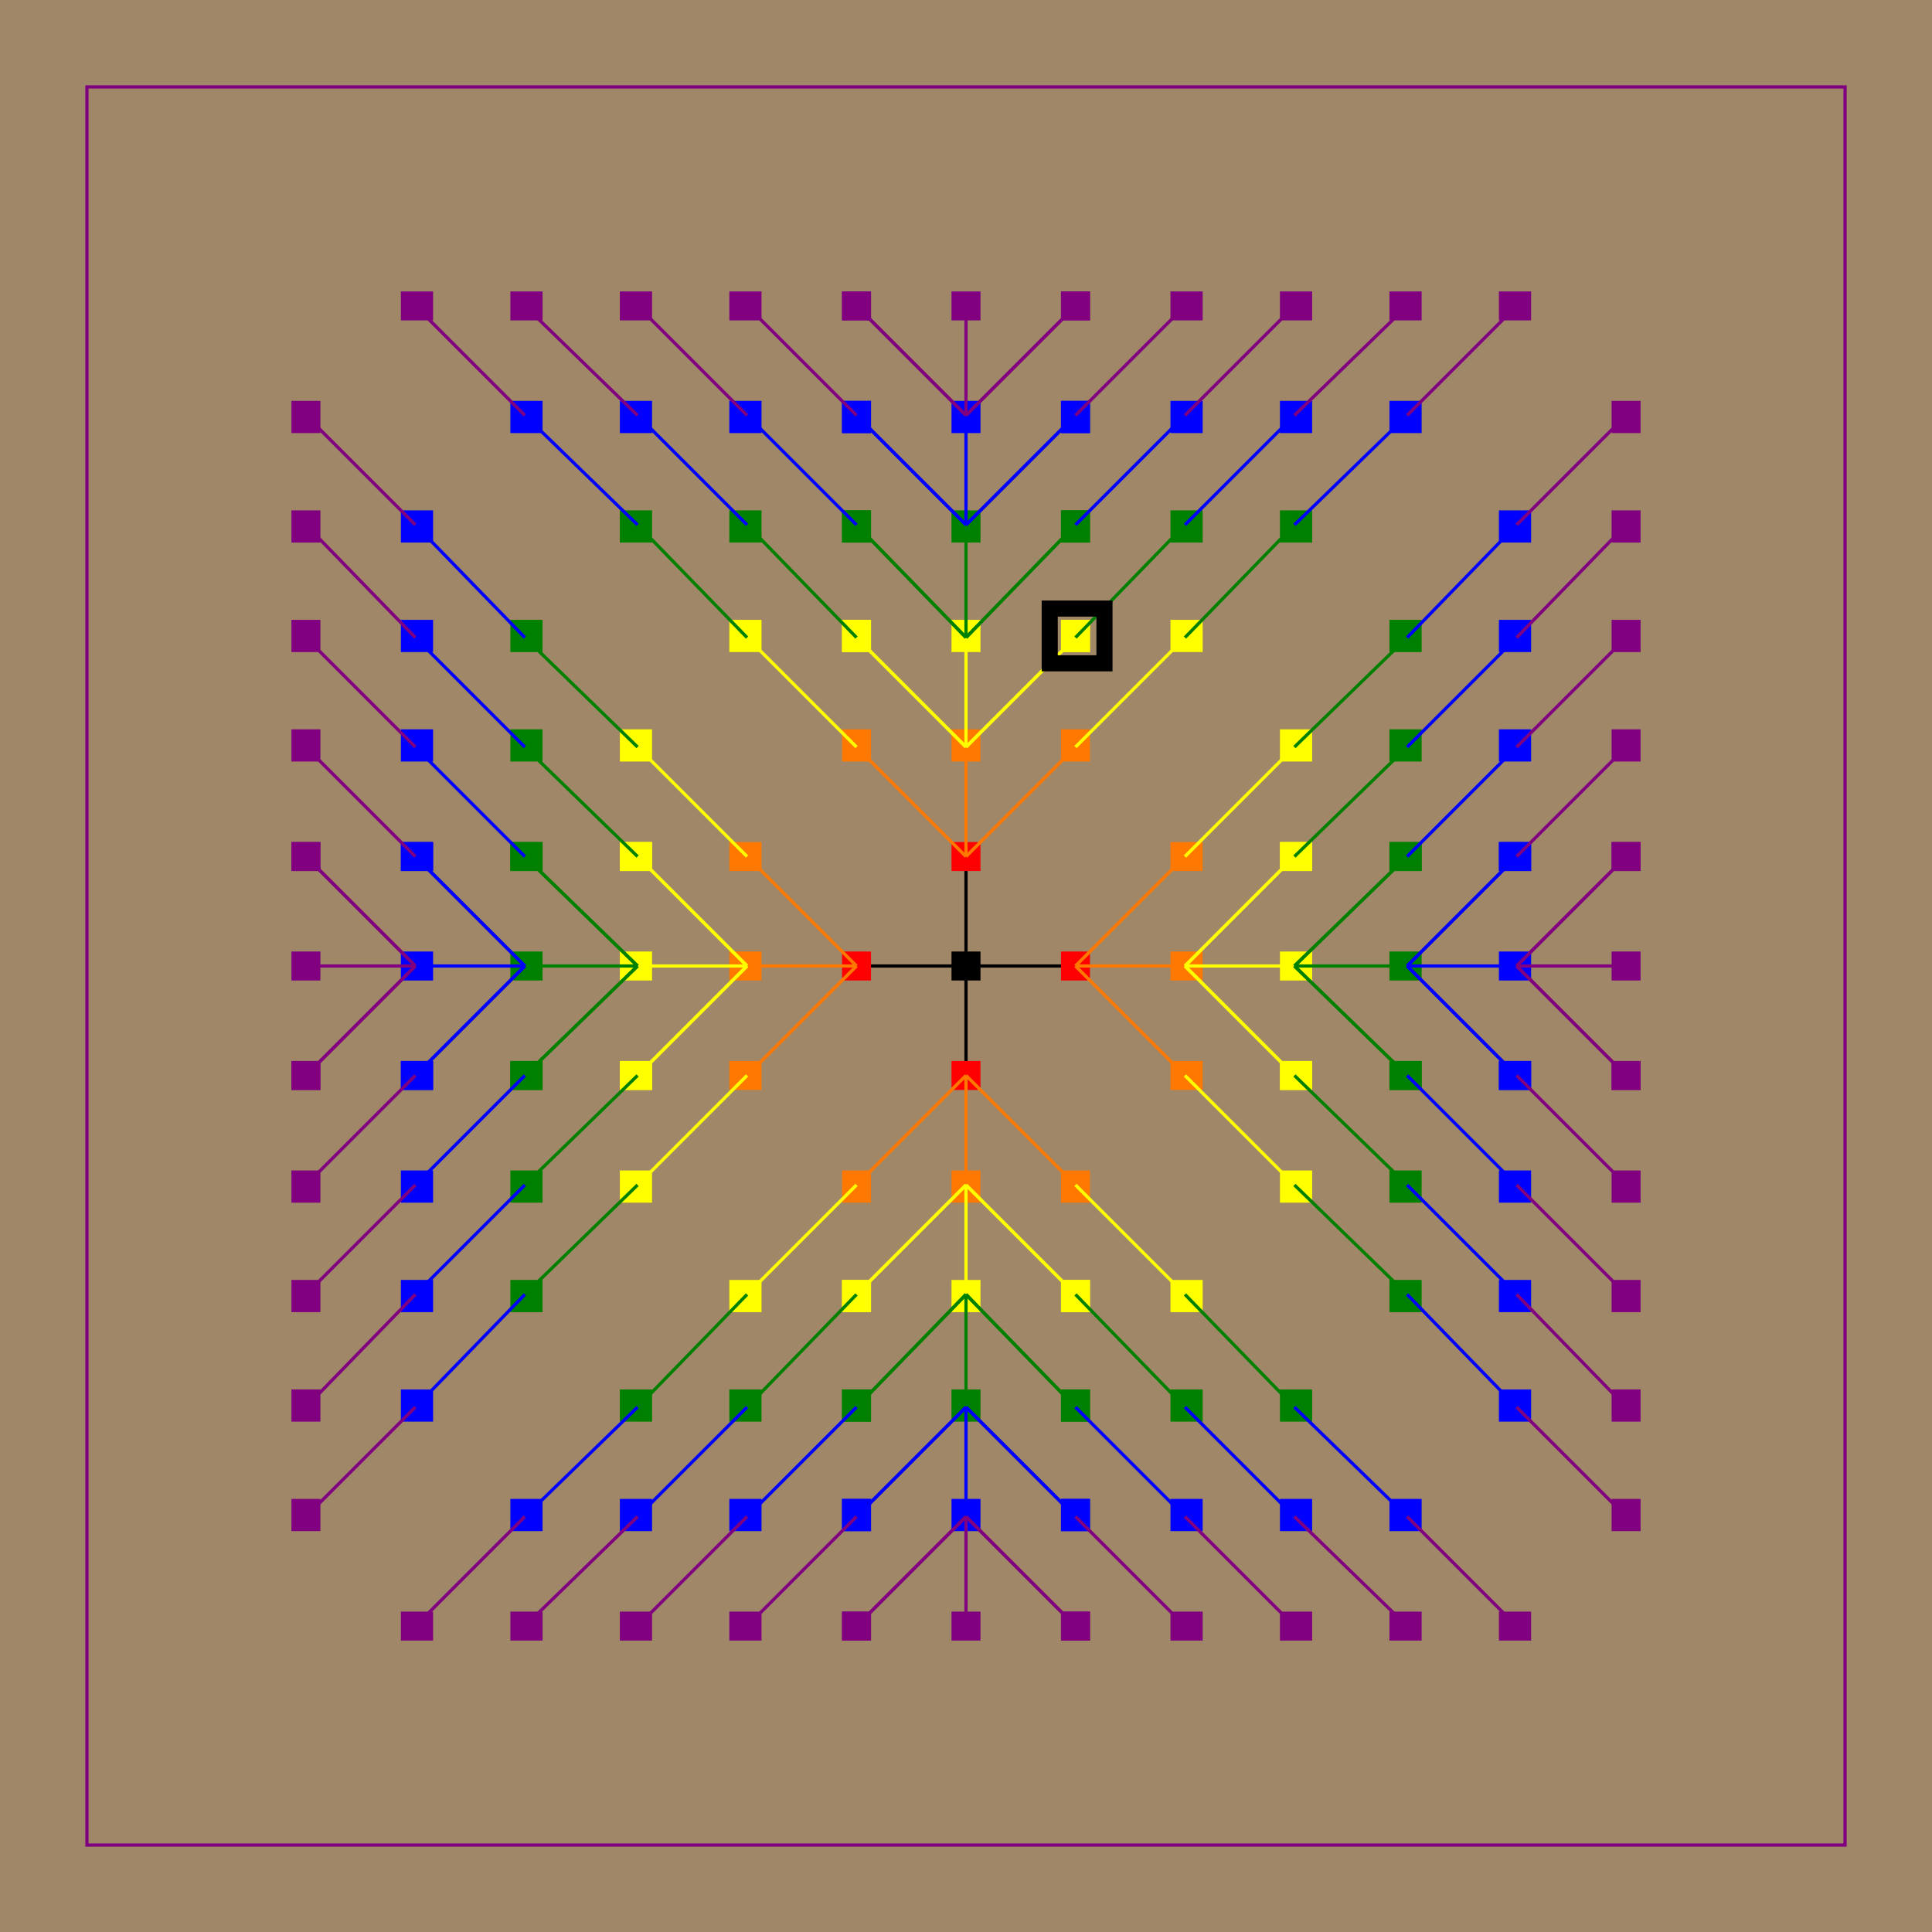 <svg width="600" height="600" viewbox = "0 0 600 600"  xmlns="http://www.w3.org/2000/svg">
<rect width="100%" height="100%" fill="#333333" stroke="none"/>
<!--<json>{
  "glyph": "0321,0337,0337,0337,0337,0337,0337,0347,0300,0225,0300,0321,0230,0230,0231,0226,0330,0330,0330,0330,0330,0330,",
  "x0": 300,
  "y0": 300,
  "unit": 34.150672768253536,
  "width": 600,
  "height": 600,
  "style": {
    "color0": "black",
    "fill0": "black",
    "line0": 1,
    "color1": "black",
    "fill1": "#9f8767",
    "line1": 5,
    "color2": "red",
    "fill2": "red",
    "line2": 1,
    "color3": "#FF7900",
    "fill3": "#FF7900",
    "line3": 1,
    "color4": "yellow",
    "fill4": "yellow",
    "line4": 1,
    "color5": "green",
    "fill5": "green",
    "line5": 1,
    "color6": "blue",
    "fill6": "blue",
    "line6": 1,
    "color7": "purple",
    "fill7": "purple",
    "line7": 1
  },
  "shapes": [
    "0220:0336,0336,0336,0331,0333,0337,0204,0336,0330,0332,0337,0337,0337,",
    "0221:0342,0330,0220,0331,0350,0334,0310,0337,0342,0330,0335,0336,0304,0313,0220,0333,0333,0220,0331,0332,0350,0335,0310,0337,0342,0334,0336,0304,0313,",
    "0222:0313,0350,0334,0310,0337,0201,0335,0336,0304,0313,0220,",
    "0223:0350,0335,0310,0337,0342,0334,0304,0336,0333,0330,0313,0220,",
    "0224:0201,0322,0220,0323,0221,0330,0324,0221,0330,0325,0221,0330,0326,0221,0327,0330,0221,0327,0330,0331,0331,0331,0331,0331,0322,0333,0330,0323,0324,0223,0325,0223,0326,0223,0327,0223,0331,0332,0331,0332,0331,0332,0331,0332,0332,0324,0223,0325,0223,0326,0223,0327,0223,0331,0332,0331,0332,0332,0331,0332,0325,0223,0326,0223,0327,0223,0331,0331,0332,0332,0332,0325,0326,0223,0327,0223,0331,0332,0332,0327,0223,0331,0332,0332,0331,0331,0331,0324,0222,0325,0222,0326,0222,0327,0222,0331,0333,0331,0333,0331,0333,0331,0333,0333,0324,0222,0325,0222,0326,0222,0327,0222,0331,0333,0333,0331,0333,0333,0331,0325,0222,0326,0222,0327,0222,0333,0331,0333,0331,0333,0326,0222,0327,0222,0333,0333,0331,0327,0222,0333,0331,0331,0331,0331,0331,0331,0320,",
    "0225:0220,0224,0335,0224,0335,0224,0335,0224,0337,0337,0337,0335,0331,0333,0337,0327,0200,0336,0330,0332,0336,0336,0336,0320,",
    "0226:0336,0331,0333,0337,0336,0330,0332,0337,0336,0336,0331,0333,0337,0200,0336,0330,0332,0337,0337,",
    "0227:0201,0335,0335,0336,0306,0350,0335,0362,0203,0334,0334,0334,0334,0203,0334,0334,0334,0334,0203,0363,0335,0337,0331,0304,",
    "0230:0330,",
    "0231:0330,0333,",
    "0232:0333,",
    "0233:0331,0333,",
    "0234:0331,",
    "0235:0331,0332,",
    "0236:0332,",
    "0237:0330,0332,",
    "01220:0333,0200,0336,0330,0332,0220,0313,0331,0333,0337,",
    "01221:0333,0200,0336,0330,0332,0221,0313,0331,0333,0337,",
    "01222:0333,0200,0336,0330,0332,0336,0222,0313,0331,0333,0331,0333,0331,0333,0337,0337,",
    "01223:0333,0200,0336,0330,0332,0336,0223,0333,0331,0331,0331,0337,0337,",
    "01224:0333,0200,0336,0330,0332,0336,0331,0336,0336,0224,0337,0337,0331,0333,0333,0337,0337,",
    "01225:0333,0200,0336,0330,0332,0336,0336,0336,0225,0337,0337,0337,0331,0333,0337,",
    "01226:0333,0200,0336,0330,0332,0226,0331,0333,0337,",
    "01227:0333,0200,0336,0330,0332,0336,0331,0337,0227,0336,0331,0333,0333,0337,0337,",
    "01230:0333,0200,0336,0330,0332,0227,0341,0331,0333,0337,",
    "01231:0333,0200,0336,0330,0332,0350,0335,0304,0227,0340,0341,0350,0334,0304,0331,0333,0337,",
    "01232:0333,0200,0336,0330,0332,0335,0227,0334,0341,0331,0333,0337,",
    "01233:0333,0200,0336,0330,0332,0335,0350,0335,0304,0227,0340,0341,0334,0350,0334,0304,0331,0333,0337,",
    "01234:0340,0333,0200,0336,0330,0332,0341,0340,0335,0335,0227,0335,0335,0331,0333,0337,",
    "01235:0333,0200,0336,0330,0332,0334,0350,0334,0304,0227,0340,0341,0335,0350,0335,0304,0331,0333,0337,",
    "01236:0333,0200,0336,0330,0332,0334,0227,0341,0340,0335,0331,0333,0337,",
    "01237:0333,0200,0336,0330,0332,0350,0334,0304,0227,0341,0340,0350,0335,0304,0331,0333,0337,",
    "0240:0220,0336,0331,0333,0336,0321,0335,0342,0335,0335,0342,0335,0330,0330,0332,0332,0337,0337,",
    "01240:0333,0200,0336,0330,0332,0210,0240,0211,0333,0331,0337,",
    "0241:0220,0336,0321,0343,0332,0350,0335,0336,0342,0334,0334,0342,0335,0304,0337,0333,0337,",
    "01241:0333,0200,0336,0332,0330,0210,0241,0211,0333,0331,0337,",
    "0242:0220,0321,0336,0343,0333,0336,0350,0335,0342,0334,0334,0342,0335,0337,0304,0332,0337,",
    "01242:0333,0200,0336,0330,0332,0210,0242,0211,0333,0331,0337,",
    "0243:0220,0336,0331,0332,0336,0321,0343,0332,0350,0334,0336,0342,0335,0335,0342,0337,0334,0334,0335,0304,0332,0330,0330,0337,0337,0333,",
    "01243:0333,0200,0336,0330,0332,0210,0243,0211,0333,0331,0337,",
    "0244:0220,0336,0331,0333,0336,0321,0343,0333,0350,0336,0335,0342,0334,0334,0342,0335,0337,0304,0333,0330,0330,0337,0337,0332,",
    "01244:0333,0200,0336,0330,0332,0210,0244,0211,0333,0331,0337,",
    "0245:0210,0332,0332,0362,0335,0203,0203,0203,0203,0334,0203,0363,0332,0332,0331,0211,",
    "01245:0333,0200,0336,0330,0332,0336,0245,0337,0333,0331,0337,",
    "0246:0210,0332,0332,0335,0306,0336,0330,0335,0335,0335,0321,0362,0203,0335,0335,0203,0364,0331,0350,0335,0337,0366,0333,0333,0333,0333,0334,0334,0334,0334,0367,0335,0336,0342,0334,0334,0342,0330,0330,0330,0330,0335,0335,0335,0304,0337,0211,",
    "01246:0333,0200,0336,0330,0332,0336,0246,",
    "0247:0330,0332,0336,0332,0336,0221,0333,0333,0333,0222,0333,0333,0333,0223,0333,0333,0333,0225,0333,0331,0331,0331,0332,0332,0332,0332,0332,0332,0332,0332,0332,0332,0332,0332,0333,0333,0226,0331,0331,0331,0333,0333,0333,0333,0333,0333,0333,0333,0333,0333,0333,0333,0333,0330,0333,0330,0330,0333,0330,0331,0332,0332,0332,0332,0332,0332,0332,0332,0332,0332,0332,0332,0227,0333,0333,0333,0230,0333,0331,0331,0331,0331,0332,0332,0332,0330,0332,0332,0332,0332,0332,0332,0333,0333,0231,0333,0333,0333,0232,0331,0333,0330,0333,0333,0233,0333,0333,0333,0234,0330,0330,0332,0330,0332,0332,0337,0337,",
    "01247:0333,0200,0336,0330,0332,0220,0336,0247,0337,0331,0333,0337,"
  ]
}</json>-->    <circle cx="300" cy = "300" r = "2185.643" stroke = "#000000" stroke-width = "5" fill = "#9f8767" />
	<path d = "M304 304 L304 296 L296 296 L296 304 L304 304 Z" stroke = "#000000" stroke-width = "1" fill = "#000000" />    <line x1="300" y1="300" x2="300" y2="266" style="stroke:#000000;stroke-width:1" />
	<path d = "M304 270 L304 262 L296 262 L296 270 L304 270 Z" stroke = "#ff0000" stroke-width = "1" fill = "#ff0000" />    <line x1="300" y1="266" x2="300" y2="232" style="stroke:#ff7900;stroke-width:1" />
	<path d = "M304 236 L304 227 L296 227 L296 236 L304 236 Z" stroke = "#ff7900" stroke-width = "1" fill = "#ff7900" />    <line x1="300" y1="266" x2="266" y2="232" style="stroke:#ff7900;stroke-width:1" />
	<path d = "M270 236 L270 227 L262 227 L262 236 L270 236 Z" stroke = "#ff7900" stroke-width = "1" fill = "#ff7900" />	<path d = "M338 236 L338 227 L330 227 L330 236 L338 236 Z" stroke = "#ff7900" stroke-width = "1" fill = "#ff7900" />    <line x1="300" y1="266" x2="334" y2="232" style="stroke:#ff7900;stroke-width:1" />
    <line x1="300" y1="232" x2="300" y2="198" style="stroke:#ffff00;stroke-width:1" />
	<path d = "M304 202 L304 193 L296 193 L296 202 L304 202 Z" stroke = "#ffff00" stroke-width = "1" fill = "#ffff00" />    <line x1="300" y1="232" x2="266" y2="198" style="stroke:#ffff00;stroke-width:1" />
	<path d = "M270 202 L270 193 L262 193 L262 202 L270 202 Z" stroke = "#ffff00" stroke-width = "1" fill = "#ffff00" />	<path d = "M338 202 L338 193 L330 193 L330 202 L338 202 Z" stroke = "#ffff00" stroke-width = "1" fill = "#ffff00" />    <line x1="300" y1="232" x2="334" y2="198" style="stroke:#ffff00;stroke-width:1" />
    <line x1="300" y1="198" x2="300" y2="163" style="stroke:#008000;stroke-width:1" />
	<path d = "M304 168 L304 159 L296 159 L296 168 L304 168 Z" stroke = "#008000" stroke-width = "1" fill = "#008000" />    <line x1="300" y1="198" x2="266" y2="163" style="stroke:#008000;stroke-width:1" />
	<path d = "M270 168 L270 159 L262 159 L262 168 L270 168 Z" stroke = "#008000" stroke-width = "1" fill = "#008000" />	<path d = "M338 168 L338 159 L330 159 L330 168 L338 168 Z" stroke = "#008000" stroke-width = "1" fill = "#008000" />    <line x1="300" y1="198" x2="334" y2="163" style="stroke:#008000;stroke-width:1" />
    <line x1="300" y1="163" x2="300" y2="129" style="stroke:#0000ff;stroke-width:1" />
	<path d = "M304 134 L304 125 L296 125 L296 134 L304 134 Z" stroke = "#0000ff" stroke-width = "1" fill = "#0000ff" />    <line x1="300" y1="163" x2="266" y2="129" style="stroke:#0000ff;stroke-width:1" />
	<path d = "M270 134 L270 125 L262 125 L262 134 L270 134 Z" stroke = "#0000ff" stroke-width = "1" fill = "#0000ff" />	<path d = "M338 134 L338 125 L330 125 L330 134 L338 134 Z" stroke = "#0000ff" stroke-width = "1" fill = "#0000ff" />    <line x1="300" y1="163" x2="334" y2="129" style="stroke:#0000ff;stroke-width:1" />
    <line x1="300" y1="129" x2="300" y2="95" style="stroke:#800080;stroke-width:1" />
	<path d = "M304 99 L304 91 L296 91 L296 99 L304 99 Z" stroke = "#800080" stroke-width = "1" fill = "#800080" />    <line x1="300" y1="129" x2="266" y2="95" style="stroke:#800080;stroke-width:1" />
	<path d = "M270 99 L270 91 L262 91 L262 99 L270 99 Z" stroke = "#800080" stroke-width = "1" fill = "#800080" />	<path d = "M338 99 L338 91 L330 91 L330 99 L338 99 Z" stroke = "#800080" stroke-width = "1" fill = "#800080" />    <line x1="300" y1="129" x2="334" y2="95" style="stroke:#800080;stroke-width:1" />
    <line x1="334" y1="232" x2="368" y2="198" style="stroke:#ffff00;stroke-width:1" />
	<path d = "M373 202 L373 193 L364 193 L364 202 L373 202 Z" stroke = "#ffff00" stroke-width = "1" fill = "#ffff00" />    <line x1="368" y1="198" x2="402" y2="163" style="stroke:#008000;stroke-width:1" />
	<path d = "M407 168 L407 159 L398 159 L398 168 L407 168 Z" stroke = "#008000" stroke-width = "1" fill = "#008000" />    <line x1="402" y1="163" x2="437" y2="129" style="stroke:#0000ff;stroke-width:1" />
	<path d = "M441 134 L441 125 L432 125 L432 134 L441 134 Z" stroke = "#0000ff" stroke-width = "1" fill = "#0000ff" />    <line x1="437" y1="129" x2="471" y2="95" style="stroke:#800080;stroke-width:1" />
	<path d = "M475 99 L475 91 L466 91 L466 99 L475 99 Z" stroke = "#800080" stroke-width = "1" fill = "#800080" />    <line x1="300" y1="232" x2="334" y2="198" style="stroke:#ffff00;stroke-width:1" />
	<path d = "M338 202 L338 193 L330 193 L330 202 L338 202 Z" stroke = "#ffff00" stroke-width = "1" fill = "#ffff00" />    <line x1="334" y1="198" x2="368" y2="163" style="stroke:#008000;stroke-width:1" />
	<path d = "M373 168 L373 159 L364 159 L364 168 L373 168 Z" stroke = "#008000" stroke-width = "1" fill = "#008000" />    <line x1="368" y1="163" x2="402" y2="129" style="stroke:#0000ff;stroke-width:1" />
	<path d = "M407 134 L407 125 L398 125 L398 134 L407 134 Z" stroke = "#0000ff" stroke-width = "1" fill = "#0000ff" />    <line x1="402" y1="129" x2="437" y2="95" style="stroke:#800080;stroke-width:1" />
	<path d = "M441 99 L441 91 L432 91 L432 99 L441 99 Z" stroke = "#800080" stroke-width = "1" fill = "#800080" />    <line x1="300" y1="198" x2="334" y2="163" style="stroke:#008000;stroke-width:1" />
	<path d = "M338 168 L338 159 L330 159 L330 168 L338 168 Z" stroke = "#008000" stroke-width = "1" fill = "#008000" />    <line x1="334" y1="163" x2="368" y2="129" style="stroke:#0000ff;stroke-width:1" />
	<path d = "M373 134 L373 125 L364 125 L364 134 L373 134 Z" stroke = "#0000ff" stroke-width = "1" fill = "#0000ff" />    <line x1="368" y1="129" x2="402" y2="95" style="stroke:#800080;stroke-width:1" />
	<path d = "M407 99 L407 91 L398 91 L398 99 L407 99 Z" stroke = "#800080" stroke-width = "1" fill = "#800080" />    <line x1="300" y1="163" x2="334" y2="129" style="stroke:#0000ff;stroke-width:1" />
	<path d = "M338 134 L338 125 L330 125 L330 134 L338 134 Z" stroke = "#0000ff" stroke-width = "1" fill = "#0000ff" />    <line x1="334" y1="129" x2="368" y2="95" style="stroke:#800080;stroke-width:1" />
	<path d = "M373 99 L373 91 L364 91 L364 99 L373 99 Z" stroke = "#800080" stroke-width = "1" fill = "#800080" />    <line x1="300" y1="129" x2="334" y2="95" style="stroke:#800080;stroke-width:1" />
	<path d = "M338 99 L338 91 L330 91 L330 99 L338 99 Z" stroke = "#800080" stroke-width = "1" fill = "#800080" />    <line x1="266" y1="232" x2="232" y2="198" style="stroke:#ffff00;stroke-width:1" />
	<path d = "M236 202 L236 193 L227 193 L227 202 L236 202 Z" stroke = "#ffff00" stroke-width = "1" fill = "#ffff00" />    <line x1="232" y1="198" x2="198" y2="163" style="stroke:#008000;stroke-width:1" />
	<path d = "M202 168 L202 159 L193 159 L193 168 L202 168 Z" stroke = "#008000" stroke-width = "1" fill = "#008000" />    <line x1="198" y1="163" x2="163" y2="129" style="stroke:#0000ff;stroke-width:1" />
	<path d = "M168 134 L168 125 L159 125 L159 134 L168 134 Z" stroke = "#0000ff" stroke-width = "1" fill = "#0000ff" />    <line x1="163" y1="129" x2="129" y2="95" style="stroke:#800080;stroke-width:1" />
	<path d = "M134 99 L134 91 L125 91 L125 99 L134 99 Z" stroke = "#800080" stroke-width = "1" fill = "#800080" />    <line x1="300" y1="232" x2="266" y2="198" style="stroke:#ffff00;stroke-width:1" />
	<path d = "M270 202 L270 193 L262 193 L262 202 L270 202 Z" stroke = "#ffff00" stroke-width = "1" fill = "#ffff00" />    <line x1="266" y1="198" x2="232" y2="163" style="stroke:#008000;stroke-width:1" />
	<path d = "M236 168 L236 159 L227 159 L227 168 L236 168 Z" stroke = "#008000" stroke-width = "1" fill = "#008000" />    <line x1="232" y1="163" x2="198" y2="129" style="stroke:#0000ff;stroke-width:1" />
	<path d = "M202 134 L202 125 L193 125 L193 134 L202 134 Z" stroke = "#0000ff" stroke-width = "1" fill = "#0000ff" />    <line x1="198" y1="129" x2="163" y2="95" style="stroke:#800080;stroke-width:1" />
	<path d = "M168 99 L168 91 L159 91 L159 99 L168 99 Z" stroke = "#800080" stroke-width = "1" fill = "#800080" />    <line x1="300" y1="198" x2="266" y2="163" style="stroke:#008000;stroke-width:1" />
	<path d = "M270 168 L270 159 L262 159 L262 168 L270 168 Z" stroke = "#008000" stroke-width = "1" fill = "#008000" />    <line x1="266" y1="163" x2="232" y2="129" style="stroke:#0000ff;stroke-width:1" />
	<path d = "M236 134 L236 125 L227 125 L227 134 L236 134 Z" stroke = "#0000ff" stroke-width = "1" fill = "#0000ff" />    <line x1="232" y1="129" x2="198" y2="95" style="stroke:#800080;stroke-width:1" />
	<path d = "M202 99 L202 91 L193 91 L193 99 L202 99 Z" stroke = "#800080" stroke-width = "1" fill = "#800080" />    <line x1="300" y1="163" x2="266" y2="129" style="stroke:#0000ff;stroke-width:1" />
	<path d = "M270 134 L270 125 L262 125 L262 134 L270 134 Z" stroke = "#0000ff" stroke-width = "1" fill = "#0000ff" />    <line x1="266" y1="129" x2="232" y2="95" style="stroke:#800080;stroke-width:1" />
	<path d = "M236 99 L236 91 L227 91 L227 99 L236 99 Z" stroke = "#800080" stroke-width = "1" fill = "#800080" />    <line x1="300" y1="129" x2="266" y2="95" style="stroke:#800080;stroke-width:1" />
	<path d = "M270 99 L270 91 L262 91 L262 99 L270 99 Z" stroke = "#800080" stroke-width = "1" fill = "#800080" />    <line x1="300" y1="300" x2="334" y2="300" style="stroke:#000000;stroke-width:1" />
	<path d = "M330 304 L338 304 L338 296 L330 296 L330 304 Z" stroke = "#ff0000" stroke-width = "1" fill = "#ff0000" />    <line x1="334" y1="300" x2="368" y2="300" style="stroke:#ff7900;stroke-width:1" />
	<path d = "M364 304 L373 304 L373 296 L364 296 L364 304 Z" stroke = "#ff7900" stroke-width = "1" fill = "#ff7900" />    <line x1="334" y1="300" x2="368" y2="266" style="stroke:#ff7900;stroke-width:1" />
	<path d = "M364 270 L373 270 L373 262 L364 262 L364 270 Z" stroke = "#ff7900" stroke-width = "1" fill = "#ff7900" />	<path d = "M364 338 L373 338 L373 330 L364 330 L364 338 Z" stroke = "#ff7900" stroke-width = "1" fill = "#ff7900" />    <line x1="334" y1="300" x2="368" y2="334" style="stroke:#ff7900;stroke-width:1" />
    <line x1="368" y1="300" x2="402" y2="300" style="stroke:#ffff00;stroke-width:1" />
	<path d = "M398 304 L407 304 L407 296 L398 296 L398 304 Z" stroke = "#ffff00" stroke-width = "1" fill = "#ffff00" />    <line x1="368" y1="300" x2="402" y2="266" style="stroke:#ffff00;stroke-width:1" />
	<path d = "M398 270 L407 270 L407 262 L398 262 L398 270 Z" stroke = "#ffff00" stroke-width = "1" fill = "#ffff00" />	<path d = "M398 338 L407 338 L407 330 L398 330 L398 338 Z" stroke = "#ffff00" stroke-width = "1" fill = "#ffff00" />    <line x1="368" y1="300" x2="402" y2="334" style="stroke:#ffff00;stroke-width:1" />
    <line x1="402" y1="300" x2="437" y2="300" style="stroke:#008000;stroke-width:1" />
	<path d = "M432 304 L441 304 L441 296 L432 296 L432 304 Z" stroke = "#008000" stroke-width = "1" fill = "#008000" />    <line x1="402" y1="300" x2="437" y2="266" style="stroke:#008000;stroke-width:1" />
	<path d = "M432 270 L441 270 L441 262 L432 262 L432 270 Z" stroke = "#008000" stroke-width = "1" fill = "#008000" />	<path d = "M432 338 L441 338 L441 330 L432 330 L432 338 Z" stroke = "#008000" stroke-width = "1" fill = "#008000" />    <line x1="402" y1="300" x2="437" y2="334" style="stroke:#008000;stroke-width:1" />
    <line x1="437" y1="300" x2="471" y2="300" style="stroke:#0000ff;stroke-width:1" />
	<path d = "M466 304 L475 304 L475 296 L466 296 L466 304 Z" stroke = "#0000ff" stroke-width = "1" fill = "#0000ff" />    <line x1="437" y1="300" x2="471" y2="266" style="stroke:#0000ff;stroke-width:1" />
	<path d = "M466 270 L475 270 L475 262 L466 262 L466 270 Z" stroke = "#0000ff" stroke-width = "1" fill = "#0000ff" />	<path d = "M466 338 L475 338 L475 330 L466 330 L466 338 Z" stroke = "#0000ff" stroke-width = "1" fill = "#0000ff" />    <line x1="437" y1="300" x2="471" y2="334" style="stroke:#0000ff;stroke-width:1" />
    <line x1="471" y1="300" x2="505" y2="300" style="stroke:#800080;stroke-width:1" />
	<path d = "M501 304 L509 304 L509 296 L501 296 L501 304 Z" stroke = "#800080" stroke-width = "1" fill = "#800080" />    <line x1="471" y1="300" x2="505" y2="266" style="stroke:#800080;stroke-width:1" />
	<path d = "M501 270 L509 270 L509 262 L501 262 L501 270 Z" stroke = "#800080" stroke-width = "1" fill = "#800080" />	<path d = "M501 338 L509 338 L509 330 L501 330 L501 338 Z" stroke = "#800080" stroke-width = "1" fill = "#800080" />    <line x1="471" y1="300" x2="505" y2="334" style="stroke:#800080;stroke-width:1" />
    <line x1="368" y1="334" x2="402" y2="368" style="stroke:#ffff00;stroke-width:1" />
	<path d = "M398 373 L407 373 L407 364 L398 364 L398 373 Z" stroke = "#ffff00" stroke-width = "1" fill = "#ffff00" />    <line x1="402" y1="368" x2="437" y2="402" style="stroke:#008000;stroke-width:1" />
	<path d = "M432 407 L441 407 L441 398 L432 398 L432 407 Z" stroke = "#008000" stroke-width = "1" fill = "#008000" />    <line x1="437" y1="402" x2="471" y2="437" style="stroke:#0000ff;stroke-width:1" />
	<path d = "M466 441 L475 441 L475 432 L466 432 L466 441 Z" stroke = "#0000ff" stroke-width = "1" fill = "#0000ff" />    <line x1="471" y1="437" x2="505" y2="471" style="stroke:#800080;stroke-width:1" />
	<path d = "M501 475 L509 475 L509 466 L501 466 L501 475 Z" stroke = "#800080" stroke-width = "1" fill = "#800080" />    <line x1="368" y1="300" x2="402" y2="334" style="stroke:#ffff00;stroke-width:1" />
	<path d = "M398 338 L407 338 L407 330 L398 330 L398 338 Z" stroke = "#ffff00" stroke-width = "1" fill = "#ffff00" />    <line x1="402" y1="334" x2="437" y2="368" style="stroke:#008000;stroke-width:1" />
	<path d = "M432 373 L441 373 L441 364 L432 364 L432 373 Z" stroke = "#008000" stroke-width = "1" fill = "#008000" />    <line x1="437" y1="368" x2="471" y2="402" style="stroke:#0000ff;stroke-width:1" />
	<path d = "M466 407 L475 407 L475 398 L466 398 L466 407 Z" stroke = "#0000ff" stroke-width = "1" fill = "#0000ff" />    <line x1="471" y1="402" x2="505" y2="437" style="stroke:#800080;stroke-width:1" />
	<path d = "M501 441 L509 441 L509 432 L501 432 L501 441 Z" stroke = "#800080" stroke-width = "1" fill = "#800080" />    <line x1="402" y1="300" x2="437" y2="334" style="stroke:#008000;stroke-width:1" />
	<path d = "M432 338 L441 338 L441 330 L432 330 L432 338 Z" stroke = "#008000" stroke-width = "1" fill = "#008000" />    <line x1="437" y1="334" x2="471" y2="368" style="stroke:#0000ff;stroke-width:1" />
	<path d = "M466 373 L475 373 L475 364 L466 364 L466 373 Z" stroke = "#0000ff" stroke-width = "1" fill = "#0000ff" />    <line x1="471" y1="368" x2="505" y2="402" style="stroke:#800080;stroke-width:1" />
	<path d = "M501 407 L509 407 L509 398 L501 398 L501 407 Z" stroke = "#800080" stroke-width = "1" fill = "#800080" />    <line x1="437" y1="300" x2="471" y2="334" style="stroke:#0000ff;stroke-width:1" />
	<path d = "M466 338 L475 338 L475 330 L466 330 L466 338 Z" stroke = "#0000ff" stroke-width = "1" fill = "#0000ff" />    <line x1="471" y1="334" x2="505" y2="368" style="stroke:#800080;stroke-width:1" />
	<path d = "M501 373 L509 373 L509 364 L501 364 L501 373 Z" stroke = "#800080" stroke-width = "1" fill = "#800080" />    <line x1="471" y1="300" x2="505" y2="334" style="stroke:#800080;stroke-width:1" />
	<path d = "M501 338 L509 338 L509 330 L501 330 L501 338 Z" stroke = "#800080" stroke-width = "1" fill = "#800080" />    <line x1="368" y1="266" x2="402" y2="232" style="stroke:#ffff00;stroke-width:1" />
	<path d = "M398 236 L407 236 L407 227 L398 227 L398 236 Z" stroke = "#ffff00" stroke-width = "1" fill = "#ffff00" />    <line x1="402" y1="232" x2="437" y2="198" style="stroke:#008000;stroke-width:1" />
	<path d = "M432 202 L441 202 L441 193 L432 193 L432 202 Z" stroke = "#008000" stroke-width = "1" fill = "#008000" />    <line x1="437" y1="198" x2="471" y2="163" style="stroke:#0000ff;stroke-width:1" />
	<path d = "M466 168 L475 168 L475 159 L466 159 L466 168 Z" stroke = "#0000ff" stroke-width = "1" fill = "#0000ff" />    <line x1="471" y1="163" x2="505" y2="129" style="stroke:#800080;stroke-width:1" />
	<path d = "M501 134 L509 134 L509 125 L501 125 L501 134 Z" stroke = "#800080" stroke-width = "1" fill = "#800080" />    <line x1="368" y1="300" x2="402" y2="266" style="stroke:#ffff00;stroke-width:1" />
	<path d = "M398 270 L407 270 L407 262 L398 262 L398 270 Z" stroke = "#ffff00" stroke-width = "1" fill = "#ffff00" />    <line x1="402" y1="266" x2="437" y2="232" style="stroke:#008000;stroke-width:1" />
	<path d = "M432 236 L441 236 L441 227 L432 227 L432 236 Z" stroke = "#008000" stroke-width = "1" fill = "#008000" />    <line x1="437" y1="232" x2="471" y2="198" style="stroke:#0000ff;stroke-width:1" />
	<path d = "M466 202 L475 202 L475 193 L466 193 L466 202 Z" stroke = "#0000ff" stroke-width = "1" fill = "#0000ff" />    <line x1="471" y1="198" x2="505" y2="163" style="stroke:#800080;stroke-width:1" />
	<path d = "M501 168 L509 168 L509 159 L501 159 L501 168 Z" stroke = "#800080" stroke-width = "1" fill = "#800080" />    <line x1="402" y1="300" x2="437" y2="266" style="stroke:#008000;stroke-width:1" />
	<path d = "M432 270 L441 270 L441 262 L432 262 L432 270 Z" stroke = "#008000" stroke-width = "1" fill = "#008000" />    <line x1="437" y1="266" x2="471" y2="232" style="stroke:#0000ff;stroke-width:1" />
	<path d = "M466 236 L475 236 L475 227 L466 227 L466 236 Z" stroke = "#0000ff" stroke-width = "1" fill = "#0000ff" />    <line x1="471" y1="232" x2="505" y2="198" style="stroke:#800080;stroke-width:1" />
	<path d = "M501 202 L509 202 L509 193 L501 193 L501 202 Z" stroke = "#800080" stroke-width = "1" fill = "#800080" />    <line x1="437" y1="300" x2="471" y2="266" style="stroke:#0000ff;stroke-width:1" />
	<path d = "M466 270 L475 270 L475 262 L466 262 L466 270 Z" stroke = "#0000ff" stroke-width = "1" fill = "#0000ff" />    <line x1="471" y1="266" x2="505" y2="232" style="stroke:#800080;stroke-width:1" />
	<path d = "M501 236 L509 236 L509 227 L501 227 L501 236 Z" stroke = "#800080" stroke-width = "1" fill = "#800080" />    <line x1="471" y1="300" x2="505" y2="266" style="stroke:#800080;stroke-width:1" />
	<path d = "M501 270 L509 270 L509 262 L501 262 L501 270 Z" stroke = "#800080" stroke-width = "1" fill = "#800080" />    <line x1="300" y1="300" x2="300" y2="334" style="stroke:#000000;stroke-width:1" />
	<path d = "M296 330 L296 338 L304 338 L304 330 L296 330 Z" stroke = "#ff0000" stroke-width = "1" fill = "#ff0000" />    <line x1="300" y1="334" x2="300" y2="368" style="stroke:#ff7900;stroke-width:1" />
	<path d = "M296 364 L296 373 L304 373 L304 364 L296 364 Z" stroke = "#ff7900" stroke-width = "1" fill = "#ff7900" />    <line x1="300" y1="334" x2="334" y2="368" style="stroke:#ff7900;stroke-width:1" />
	<path d = "M330 364 L330 373 L338 373 L338 364 L330 364 Z" stroke = "#ff7900" stroke-width = "1" fill = "#ff7900" />	<path d = "M262 364 L262 373 L270 373 L270 364 L262 364 Z" stroke = "#ff7900" stroke-width = "1" fill = "#ff7900" />    <line x1="300" y1="334" x2="266" y2="368" style="stroke:#ff7900;stroke-width:1" />
    <line x1="300" y1="368" x2="300" y2="402" style="stroke:#ffff00;stroke-width:1" />
	<path d = "M296 398 L296 407 L304 407 L304 398 L296 398 Z" stroke = "#ffff00" stroke-width = "1" fill = "#ffff00" />    <line x1="300" y1="368" x2="334" y2="402" style="stroke:#ffff00;stroke-width:1" />
	<path d = "M330 398 L330 407 L338 407 L338 398 L330 398 Z" stroke = "#ffff00" stroke-width = "1" fill = "#ffff00" />	<path d = "M262 398 L262 407 L270 407 L270 398 L262 398 Z" stroke = "#ffff00" stroke-width = "1" fill = "#ffff00" />    <line x1="300" y1="368" x2="266" y2="402" style="stroke:#ffff00;stroke-width:1" />
    <line x1="300" y1="402" x2="300" y2="437" style="stroke:#008000;stroke-width:1" />
	<path d = "M296 432 L296 441 L304 441 L304 432 L296 432 Z" stroke = "#008000" stroke-width = "1" fill = "#008000" />    <line x1="300" y1="402" x2="334" y2="437" style="stroke:#008000;stroke-width:1" />
	<path d = "M330 432 L330 441 L338 441 L338 432 L330 432 Z" stroke = "#008000" stroke-width = "1" fill = "#008000" />	<path d = "M262 432 L262 441 L270 441 L270 432 L262 432 Z" stroke = "#008000" stroke-width = "1" fill = "#008000" />    <line x1="300" y1="402" x2="266" y2="437" style="stroke:#008000;stroke-width:1" />
    <line x1="300" y1="437" x2="300" y2="471" style="stroke:#0000ff;stroke-width:1" />
	<path d = "M296 466 L296 475 L304 475 L304 466 L296 466 Z" stroke = "#0000ff" stroke-width = "1" fill = "#0000ff" />    <line x1="300" y1="437" x2="334" y2="471" style="stroke:#0000ff;stroke-width:1" />
	<path d = "M330 466 L330 475 L338 475 L338 466 L330 466 Z" stroke = "#0000ff" stroke-width = "1" fill = "#0000ff" />	<path d = "M262 466 L262 475 L270 475 L270 466 L262 466 Z" stroke = "#0000ff" stroke-width = "1" fill = "#0000ff" />    <line x1="300" y1="437" x2="266" y2="471" style="stroke:#0000ff;stroke-width:1" />
    <line x1="300" y1="471" x2="300" y2="505" style="stroke:#800080;stroke-width:1" />
	<path d = "M296 501 L296 509 L304 509 L304 501 L296 501 Z" stroke = "#800080" stroke-width = "1" fill = "#800080" />    <line x1="300" y1="471" x2="334" y2="505" style="stroke:#800080;stroke-width:1" />
	<path d = "M330 501 L330 509 L338 509 L338 501 L330 501 Z" stroke = "#800080" stroke-width = "1" fill = "#800080" />	<path d = "M262 501 L262 509 L270 509 L270 501 L262 501 Z" stroke = "#800080" stroke-width = "1" fill = "#800080" />    <line x1="300" y1="471" x2="266" y2="505" style="stroke:#800080;stroke-width:1" />
    <line x1="266" y1="368" x2="232" y2="402" style="stroke:#ffff00;stroke-width:1" />
	<path d = "M227 398 L227 407 L236 407 L236 398 L227 398 Z" stroke = "#ffff00" stroke-width = "1" fill = "#ffff00" />    <line x1="232" y1="402" x2="198" y2="437" style="stroke:#008000;stroke-width:1" />
	<path d = "M193 432 L193 441 L202 441 L202 432 L193 432 Z" stroke = "#008000" stroke-width = "1" fill = "#008000" />    <line x1="198" y1="437" x2="163" y2="471" style="stroke:#0000ff;stroke-width:1" />
	<path d = "M159 466 L159 475 L168 475 L168 466 L159 466 Z" stroke = "#0000ff" stroke-width = "1" fill = "#0000ff" />    <line x1="163" y1="471" x2="129" y2="505" style="stroke:#800080;stroke-width:1" />
	<path d = "M125 501 L125 509 L134 509 L134 501 L125 501 Z" stroke = "#800080" stroke-width = "1" fill = "#800080" />    <line x1="300" y1="368" x2="266" y2="402" style="stroke:#ffff00;stroke-width:1" />
	<path d = "M262 398 L262 407 L270 407 L270 398 L262 398 Z" stroke = "#ffff00" stroke-width = "1" fill = "#ffff00" />    <line x1="266" y1="402" x2="232" y2="437" style="stroke:#008000;stroke-width:1" />
	<path d = "M227 432 L227 441 L236 441 L236 432 L227 432 Z" stroke = "#008000" stroke-width = "1" fill = "#008000" />    <line x1="232" y1="437" x2="198" y2="471" style="stroke:#0000ff;stroke-width:1" />
	<path d = "M193 466 L193 475 L202 475 L202 466 L193 466 Z" stroke = "#0000ff" stroke-width = "1" fill = "#0000ff" />    <line x1="198" y1="471" x2="163" y2="505" style="stroke:#800080;stroke-width:1" />
	<path d = "M159 501 L159 509 L168 509 L168 501 L159 501 Z" stroke = "#800080" stroke-width = "1" fill = "#800080" />    <line x1="300" y1="402" x2="266" y2="437" style="stroke:#008000;stroke-width:1" />
	<path d = "M262 432 L262 441 L270 441 L270 432 L262 432 Z" stroke = "#008000" stroke-width = "1" fill = "#008000" />    <line x1="266" y1="437" x2="232" y2="471" style="stroke:#0000ff;stroke-width:1" />
	<path d = "M227 466 L227 475 L236 475 L236 466 L227 466 Z" stroke = "#0000ff" stroke-width = "1" fill = "#0000ff" />    <line x1="232" y1="471" x2="198" y2="505" style="stroke:#800080;stroke-width:1" />
	<path d = "M193 501 L193 509 L202 509 L202 501 L193 501 Z" stroke = "#800080" stroke-width = "1" fill = "#800080" />    <line x1="300" y1="437" x2="266" y2="471" style="stroke:#0000ff;stroke-width:1" />
	<path d = "M262 466 L262 475 L270 475 L270 466 L262 466 Z" stroke = "#0000ff" stroke-width = "1" fill = "#0000ff" />    <line x1="266" y1="471" x2="232" y2="505" style="stroke:#800080;stroke-width:1" />
	<path d = "M227 501 L227 509 L236 509 L236 501 L227 501 Z" stroke = "#800080" stroke-width = "1" fill = "#800080" />    <line x1="300" y1="471" x2="266" y2="505" style="stroke:#800080;stroke-width:1" />
	<path d = "M262 501 L262 509 L270 509 L270 501 L262 501 Z" stroke = "#800080" stroke-width = "1" fill = "#800080" />    <line x1="334" y1="368" x2="368" y2="402" style="stroke:#ffff00;stroke-width:1" />
	<path d = "M364 398 L364 407 L373 407 L373 398 L364 398 Z" stroke = "#ffff00" stroke-width = "1" fill = "#ffff00" />    <line x1="368" y1="402" x2="402" y2="437" style="stroke:#008000;stroke-width:1" />
	<path d = "M398 432 L398 441 L407 441 L407 432 L398 432 Z" stroke = "#008000" stroke-width = "1" fill = "#008000" />    <line x1="402" y1="437" x2="437" y2="471" style="stroke:#0000ff;stroke-width:1" />
	<path d = "M432 466 L432 475 L441 475 L441 466 L432 466 Z" stroke = "#0000ff" stroke-width = "1" fill = "#0000ff" />    <line x1="437" y1="471" x2="471" y2="505" style="stroke:#800080;stroke-width:1" />
	<path d = "M466 501 L466 509 L475 509 L475 501 L466 501 Z" stroke = "#800080" stroke-width = "1" fill = "#800080" />    <line x1="300" y1="368" x2="334" y2="402" style="stroke:#ffff00;stroke-width:1" />
	<path d = "M330 398 L330 407 L338 407 L338 398 L330 398 Z" stroke = "#ffff00" stroke-width = "1" fill = "#ffff00" />    <line x1="334" y1="402" x2="368" y2="437" style="stroke:#008000;stroke-width:1" />
	<path d = "M364 432 L364 441 L373 441 L373 432 L364 432 Z" stroke = "#008000" stroke-width = "1" fill = "#008000" />    <line x1="368" y1="437" x2="402" y2="471" style="stroke:#0000ff;stroke-width:1" />
	<path d = "M398 466 L398 475 L407 475 L407 466 L398 466 Z" stroke = "#0000ff" stroke-width = "1" fill = "#0000ff" />    <line x1="402" y1="471" x2="437" y2="505" style="stroke:#800080;stroke-width:1" />
	<path d = "M432 501 L432 509 L441 509 L441 501 L432 501 Z" stroke = "#800080" stroke-width = "1" fill = "#800080" />    <line x1="300" y1="402" x2="334" y2="437" style="stroke:#008000;stroke-width:1" />
	<path d = "M330 432 L330 441 L338 441 L338 432 L330 432 Z" stroke = "#008000" stroke-width = "1" fill = "#008000" />    <line x1="334" y1="437" x2="368" y2="471" style="stroke:#0000ff;stroke-width:1" />
	<path d = "M364 466 L364 475 L373 475 L373 466 L364 466 Z" stroke = "#0000ff" stroke-width = "1" fill = "#0000ff" />    <line x1="368" y1="471" x2="402" y2="505" style="stroke:#800080;stroke-width:1" />
	<path d = "M398 501 L398 509 L407 509 L407 501 L398 501 Z" stroke = "#800080" stroke-width = "1" fill = "#800080" />    <line x1="300" y1="437" x2="334" y2="471" style="stroke:#0000ff;stroke-width:1" />
	<path d = "M330 466 L330 475 L338 475 L338 466 L330 466 Z" stroke = "#0000ff" stroke-width = "1" fill = "#0000ff" />    <line x1="334" y1="471" x2="368" y2="505" style="stroke:#800080;stroke-width:1" />
	<path d = "M364 501 L364 509 L373 509 L373 501 L364 501 Z" stroke = "#800080" stroke-width = "1" fill = "#800080" />    <line x1="300" y1="471" x2="334" y2="505" style="stroke:#800080;stroke-width:1" />
	<path d = "M330 501 L330 509 L338 509 L338 501 L330 501 Z" stroke = "#800080" stroke-width = "1" fill = "#800080" />    <line x1="300" y1="300" x2="266" y2="300" style="stroke:#000000;stroke-width:1" />
	<path d = "M270 296 L262 296 L262 304 L270 304 L270 296 Z" stroke = "#ff0000" stroke-width = "1" fill = "#ff0000" />    <line x1="266" y1="300" x2="232" y2="300" style="stroke:#ff7900;stroke-width:1" />
	<path d = "M236 296 L227 296 L227 304 L236 304 L236 296 Z" stroke = "#ff7900" stroke-width = "1" fill = "#ff7900" />    <line x1="266" y1="300" x2="232" y2="334" style="stroke:#ff7900;stroke-width:1" />
	<path d = "M236 330 L227 330 L227 338 L236 338 L236 330 Z" stroke = "#ff7900" stroke-width = "1" fill = "#ff7900" />	<path d = "M236 262 L227 262 L227 270 L236 270 L236 262 Z" stroke = "#ff7900" stroke-width = "1" fill = "#ff7900" />    <line x1="266" y1="300" x2="232" y2="266" style="stroke:#ff7900;stroke-width:1" />
    <line x1="232" y1="300" x2="198" y2="300" style="stroke:#ffff00;stroke-width:1" />
	<path d = "M202 296 L193 296 L193 304 L202 304 L202 296 Z" stroke = "#ffff00" stroke-width = "1" fill = "#ffff00" />    <line x1="232" y1="300" x2="198" y2="334" style="stroke:#ffff00;stroke-width:1" />
	<path d = "M202 330 L193 330 L193 338 L202 338 L202 330 Z" stroke = "#ffff00" stroke-width = "1" fill = "#ffff00" />	<path d = "M202 262 L193 262 L193 270 L202 270 L202 262 Z" stroke = "#ffff00" stroke-width = "1" fill = "#ffff00" />    <line x1="232" y1="300" x2="198" y2="266" style="stroke:#ffff00;stroke-width:1" />
    <line x1="198" y1="300" x2="163" y2="300" style="stroke:#008000;stroke-width:1" />
	<path d = "M168 296 L159 296 L159 304 L168 304 L168 296 Z" stroke = "#008000" stroke-width = "1" fill = "#008000" />    <line x1="198" y1="300" x2="163" y2="334" style="stroke:#008000;stroke-width:1" />
	<path d = "M168 330 L159 330 L159 338 L168 338 L168 330 Z" stroke = "#008000" stroke-width = "1" fill = "#008000" />	<path d = "M168 262 L159 262 L159 270 L168 270 L168 262 Z" stroke = "#008000" stroke-width = "1" fill = "#008000" />    <line x1="198" y1="300" x2="163" y2="266" style="stroke:#008000;stroke-width:1" />
    <line x1="163" y1="300" x2="129" y2="300" style="stroke:#0000ff;stroke-width:1" />
	<path d = "M134 296 L125 296 L125 304 L134 304 L134 296 Z" stroke = "#0000ff" stroke-width = "1" fill = "#0000ff" />    <line x1="163" y1="300" x2="129" y2="334" style="stroke:#0000ff;stroke-width:1" />
	<path d = "M134 330 L125 330 L125 338 L134 338 L134 330 Z" stroke = "#0000ff" stroke-width = "1" fill = "#0000ff" />	<path d = "M134 262 L125 262 L125 270 L134 270 L134 262 Z" stroke = "#0000ff" stroke-width = "1" fill = "#0000ff" />    <line x1="163" y1="300" x2="129" y2="266" style="stroke:#0000ff;stroke-width:1" />
    <line x1="129" y1="300" x2="95" y2="300" style="stroke:#800080;stroke-width:1" />
	<path d = "M99 296 L91 296 L91 304 L99 304 L99 296 Z" stroke = "#800080" stroke-width = "1" fill = "#800080" />    <line x1="129" y1="300" x2="95" y2="334" style="stroke:#800080;stroke-width:1" />
	<path d = "M99 330 L91 330 L91 338 L99 338 L99 330 Z" stroke = "#800080" stroke-width = "1" fill = "#800080" />	<path d = "M99 262 L91 262 L91 270 L99 270 L99 262 Z" stroke = "#800080" stroke-width = "1" fill = "#800080" />    <line x1="129" y1="300" x2="95" y2="266" style="stroke:#800080;stroke-width:1" />
    <line x1="232" y1="266" x2="198" y2="232" style="stroke:#ffff00;stroke-width:1" />
	<path d = "M202 227 L193 227 L193 236 L202 236 L202 227 Z" stroke = "#ffff00" stroke-width = "1" fill = "#ffff00" />    <line x1="198" y1="232" x2="163" y2="198" style="stroke:#008000;stroke-width:1" />
	<path d = "M168 193 L159 193 L159 202 L168 202 L168 193 Z" stroke = "#008000" stroke-width = "1" fill = "#008000" />    <line x1="163" y1="198" x2="129" y2="163" style="stroke:#0000ff;stroke-width:1" />
	<path d = "M134 159 L125 159 L125 168 L134 168 L134 159 Z" stroke = "#0000ff" stroke-width = "1" fill = "#0000ff" />    <line x1="129" y1="163" x2="95" y2="129" style="stroke:#800080;stroke-width:1" />
	<path d = "M99 125 L91 125 L91 134 L99 134 L99 125 Z" stroke = "#800080" stroke-width = "1" fill = "#800080" />    <line x1="232" y1="300" x2="198" y2="266" style="stroke:#ffff00;stroke-width:1" />
	<path d = "M202 262 L193 262 L193 270 L202 270 L202 262 Z" stroke = "#ffff00" stroke-width = "1" fill = "#ffff00" />    <line x1="198" y1="266" x2="163" y2="232" style="stroke:#008000;stroke-width:1" />
	<path d = "M168 227 L159 227 L159 236 L168 236 L168 227 Z" stroke = "#008000" stroke-width = "1" fill = "#008000" />    <line x1="163" y1="232" x2="129" y2="198" style="stroke:#0000ff;stroke-width:1" />
	<path d = "M134 193 L125 193 L125 202 L134 202 L134 193 Z" stroke = "#0000ff" stroke-width = "1" fill = "#0000ff" />    <line x1="129" y1="198" x2="95" y2="163" style="stroke:#800080;stroke-width:1" />
	<path d = "M99 159 L91 159 L91 168 L99 168 L99 159 Z" stroke = "#800080" stroke-width = "1" fill = "#800080" />    <line x1="198" y1="300" x2="163" y2="266" style="stroke:#008000;stroke-width:1" />
	<path d = "M168 262 L159 262 L159 270 L168 270 L168 262 Z" stroke = "#008000" stroke-width = "1" fill = "#008000" />    <line x1="163" y1="266" x2="129" y2="232" style="stroke:#0000ff;stroke-width:1" />
	<path d = "M134 227 L125 227 L125 236 L134 236 L134 227 Z" stroke = "#0000ff" stroke-width = "1" fill = "#0000ff" />    <line x1="129" y1="232" x2="95" y2="198" style="stroke:#800080;stroke-width:1" />
	<path d = "M99 193 L91 193 L91 202 L99 202 L99 193 Z" stroke = "#800080" stroke-width = "1" fill = "#800080" />    <line x1="163" y1="300" x2="129" y2="266" style="stroke:#0000ff;stroke-width:1" />
	<path d = "M134 262 L125 262 L125 270 L134 270 L134 262 Z" stroke = "#0000ff" stroke-width = "1" fill = "#0000ff" />    <line x1="129" y1="266" x2="95" y2="232" style="stroke:#800080;stroke-width:1" />
	<path d = "M99 227 L91 227 L91 236 L99 236 L99 227 Z" stroke = "#800080" stroke-width = "1" fill = "#800080" />    <line x1="129" y1="300" x2="95" y2="266" style="stroke:#800080;stroke-width:1" />
	<path d = "M99 262 L91 262 L91 270 L99 270 L99 262 Z" stroke = "#800080" stroke-width = "1" fill = "#800080" />    <line x1="232" y1="334" x2="198" y2="368" style="stroke:#ffff00;stroke-width:1" />
	<path d = "M202 364 L193 364 L193 373 L202 373 L202 364 Z" stroke = "#ffff00" stroke-width = "1" fill = "#ffff00" />    <line x1="198" y1="368" x2="163" y2="402" style="stroke:#008000;stroke-width:1" />
	<path d = "M168 398 L159 398 L159 407 L168 407 L168 398 Z" stroke = "#008000" stroke-width = "1" fill = "#008000" />    <line x1="163" y1="402" x2="129" y2="437" style="stroke:#0000ff;stroke-width:1" />
	<path d = "M134 432 L125 432 L125 441 L134 441 L134 432 Z" stroke = "#0000ff" stroke-width = "1" fill = "#0000ff" />    <line x1="129" y1="437" x2="95" y2="471" style="stroke:#800080;stroke-width:1" />
	<path d = "M99 466 L91 466 L91 475 L99 475 L99 466 Z" stroke = "#800080" stroke-width = "1" fill = "#800080" />    <line x1="232" y1="300" x2="198" y2="334" style="stroke:#ffff00;stroke-width:1" />
	<path d = "M202 330 L193 330 L193 338 L202 338 L202 330 Z" stroke = "#ffff00" stroke-width = "1" fill = "#ffff00" />    <line x1="198" y1="334" x2="163" y2="368" style="stroke:#008000;stroke-width:1" />
	<path d = "M168 364 L159 364 L159 373 L168 373 L168 364 Z" stroke = "#008000" stroke-width = "1" fill = "#008000" />    <line x1="163" y1="368" x2="129" y2="402" style="stroke:#0000ff;stroke-width:1" />
	<path d = "M134 398 L125 398 L125 407 L134 407 L134 398 Z" stroke = "#0000ff" stroke-width = "1" fill = "#0000ff" />    <line x1="129" y1="402" x2="95" y2="437" style="stroke:#800080;stroke-width:1" />
	<path d = "M99 432 L91 432 L91 441 L99 441 L99 432 Z" stroke = "#800080" stroke-width = "1" fill = "#800080" />    <line x1="198" y1="300" x2="163" y2="334" style="stroke:#008000;stroke-width:1" />
	<path d = "M168 330 L159 330 L159 338 L168 338 L168 330 Z" stroke = "#008000" stroke-width = "1" fill = "#008000" />    <line x1="163" y1="334" x2="129" y2="368" style="stroke:#0000ff;stroke-width:1" />
	<path d = "M134 364 L125 364 L125 373 L134 373 L134 364 Z" stroke = "#0000ff" stroke-width = "1" fill = "#0000ff" />    <line x1="129" y1="368" x2="95" y2="402" style="stroke:#800080;stroke-width:1" />
	<path d = "M99 398 L91 398 L91 407 L99 407 L99 398 Z" stroke = "#800080" stroke-width = "1" fill = "#800080" />    <line x1="163" y1="300" x2="129" y2="334" style="stroke:#0000ff;stroke-width:1" />
	<path d = "M134 330 L125 330 L125 338 L134 338 L134 330 Z" stroke = "#0000ff" stroke-width = "1" fill = "#0000ff" />    <line x1="129" y1="334" x2="95" y2="368" style="stroke:#800080;stroke-width:1" />
	<path d = "M99 364 L91 364 L91 373 L99 373 L99 364 Z" stroke = "#800080" stroke-width = "1" fill = "#800080" />    <line x1="129" y1="300" x2="95" y2="334" style="stroke:#800080;stroke-width:1" />
	<path d = "M99 330 L91 330 L91 338 L99 338 L99 330 Z" stroke = "#800080" stroke-width = "1" fill = "#800080" />	<path d = "M573 573 L573 27 L27 27 L27 573 L573 573 Z" stroke = "#800080" stroke-width = "1" fill = "none" />	<path d = "M343 206 L343 189 L326 189 L326 206 L343 206 Z" stroke = "#000000" stroke-width = "5" fill = "none" /></svg>